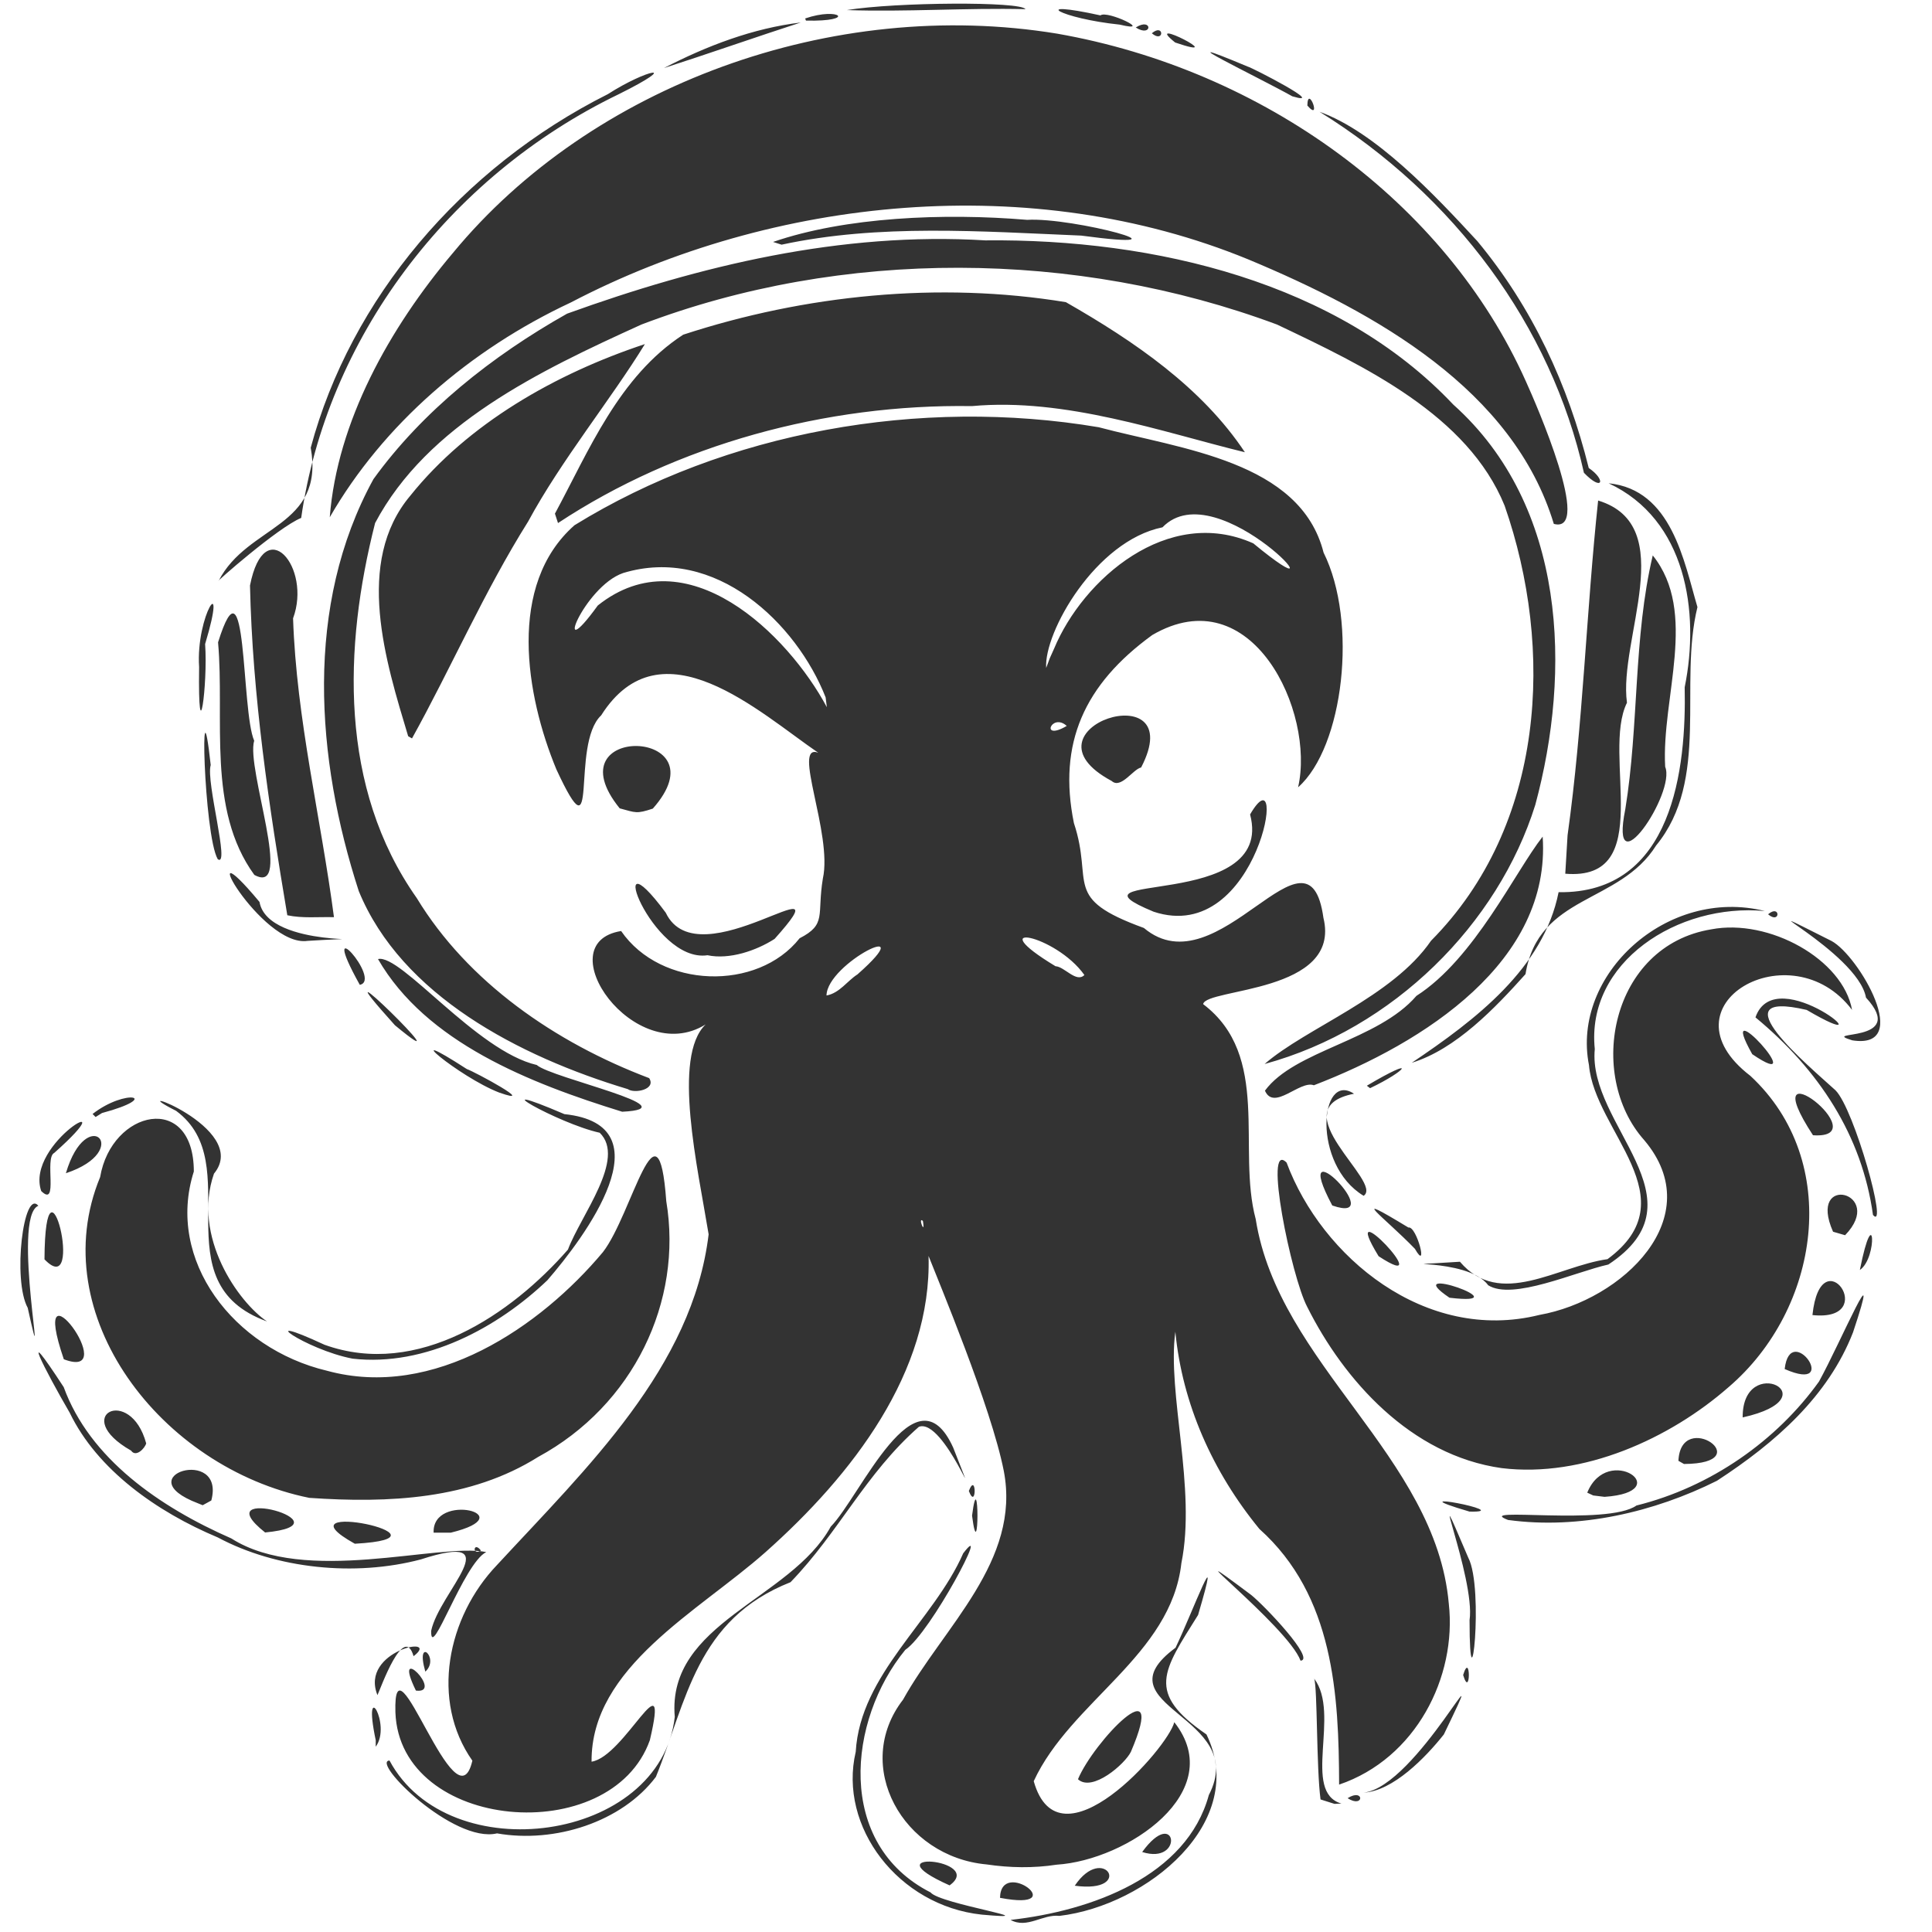 <?xml version="1.0" encoding="UTF-8" standalone="no"?>
<svg
   xmlns:dc="http://purl.org/dc/elements/1.1/"
   xmlns:cc="http://creativecommons.org/ns#"
   xmlns:rdf="http://www.w3.org/1999/02/22-rdf-syntax-ns#"
   xmlns:svg="http://www.w3.org/2000/svg"
   xmlns="http://www.w3.org/2000/svg"
   id="svg8"
   version="1.1"
   viewBox="0 0 512 512"
   height="1935.118"
   width="1935.118">
  <defs
     id="defs2" />
  <g
     transform="translate(0,215)"
     id="layer1">
    <g
       id="g1029"
       transform="matrix(1.139,0,0,1.051,895.123,20.336)">
      <path
         id="path1031"
         d="m -550.756,260.19 c 18.932,-2.297 40.98,-11.03 46.131,-31.49 9.601,-20.028 -26.208,-22.326 -7.749,-37.137 3.794,-8.528 11.176,-30.081 5.245,-8.262 -8.181,14.205 -12.215,19.568 1.951,30.121 9.908,22.018 -13.766,43.13 -34.222,45.757 -3.903,-0.486 -7.515,3.321 -11.357,1.01 z m -6.721,-1.335 c -19.351,-2.231 -33.405,-22.126 -29.307,-41.048 1.063,-19.645 18.11,-32.991 25.009,-50.056 6.722,-9.477 -7.521,20.004 -13.477,24.34 -13.43,17.759 -16.234,48.985 5.889,61.17 2.116,2.934 28.464,7.215 11.886,5.594 z m 4.265,-4.235 c 0.18,-10.36 17.087,3.577 0,0 z m 17.392,-3.053 c 6.809,-10.975 14.02,2.069 0,0 z m -29.125,-0.085 c -19.154,-9.268 8.452,-6.617 0,0 z m 8.624,-5.281 c -19.511,-1.919 -31.339,-24.872 -19.453,-41.547 9.421,-18.373 27.478,-34.98 23.44,-57.674 -2.932,-16.173 -15.245,-47.941 -17.504,-54.205 0.789,29.283 -17.743,55.231 -37.948,74.697 -15.58,14.974 -40.642,28.985 -40.459,52.818 7.682,-1.236 18.259,-27.168 13.563,-5.422 -9.004,27.416 -58.213,22.971 -59.204,-7.022 -0.582,-21.902 14.108,30.011 17.906,12.193 -9.811,-15.122 -5.858,-36.207 5.735,-49.341 20.894,-24.503 45.494,-49.791 49.237,-83.378 -2.514,-16.679 -8.535,-44.784 -0.695,-52.929 -16.525,11.134 -37.065,-20.505 -19.665,-23.549 9.258,14.582 31.761,15.247 41.528,1.828 6.375,-3.551 4.002,-5.796 5.41,-15.055 2.323,-11.282 -7.307,-34.293 -1.075,-31.731 -13.674,-10.12 -36.545,-33.291 -50.512,-9.413 -7.269,7.392 -0.154,37.561 -10.413,13.614 -7.12,-18.635 -11.511,-46.546 4.215,-61.565 35.259,-23.578 80.343,-32.32 121.974,-24.708 19.121,5.522 46.9,8.499 52.313,31.6 8.029,17.485 4.672,49.039 -5.93,59.191 4.024,-18.971 -10.75,-53.06 -33.93,-38.395 -15.856,12.481 -21.991,27.357 -18.232,47.407 4.688,15.303 -2.939,18.887 16.285,26.457 17.346,15.809 38.321,-29.486 41.771,-2.566 4.3,19.047 -27.351,17.693 -27.985,21.769 15.891,13.042 7.843,36.47 12.231,54.207 5.32,36.579 41.9,59.799 44.924,96.949 1.914,18.516 -7.683,39.076 -25.519,45.642 -0.062,-22.523 -1.18,-47.618 -18.549,-64.466 -10.893,-14.415 -17.945,-31.557 -19.553,-49.722 -1.946,15.524 4.925,39.531 1.405,58.344 -2.397,23.278 -25.764,34.833 -34.356,54.981 5.909,22.797 31.258,-8.43 32.705,-14.874 12.722,17.502 -10.983,34.807 -27.374,35.929 -5.409,0.901 -10.887,0.801 -16.287,-0.064 z M -571.156,83.944 c -1.276,-1.26 0.639,4.083 0,0 z m -15.23,-62.159 c 15.48,-14.818 -7.077,-2.897 -7.197,5.314 3.044,-0.599 4.831,-3.692 7.197,-5.314 z m 52.807,0.148 c -6.737,-10.278 -24.471,-13.838 -6.721,-2.215 2.108,0.113 4.844,4.279 6.721,2.215 z m -4.107,-62.809 c -3.54,-3.459 -6.28,4.007 0,0 z m -56.098,-7.191 c -6.735,-18.63 -25.656,-38.444 -47.127,-31.356 -9.195,3.445 -16.768,24.486 -5.885,8.181 20.687,-17.882 44.27,7.349 53.292,25.641 z m 53.15,-12.284 c 6.711,-17.486 26.452,-36.198 46.347,-26.562 23.673,21.151 -8.199,-18.525 -21.127,-4.039 -15.566,3.411 -27.621,26.524 -27.057,35.461 l 0.851,-2.483 0.986,-2.378 z m 20.498,303.422 c 7.974,-11.881 9.896,3.379 0,0 z m -150.108,-4.7 c -10.131,2.609 -29.44,-18.123 -25.018,-18.371 13.789,27.924 63.073,20.608 66.375,-11.008 -1.891,-23.766 26.913,-29.506 36.296,-47.969 6.915,-7.635 19.767,-40.719 28.478,-19.944 7.476,20.817 -2.03,-7.679 -7.979,-5.224 -12.424,11.819 -18.521,26.453 -29.858,39.177 -21.995,9.415 -24.135,29.962 -31.328,49.088 -7.885,11.365 -23.515,16.816 -36.967,14.251 z m 191.609,-8.558 c -0.978,-7.897 -0.71,-28.311 -1.483,-30.456 6.221,8.836 -2.961,28.598 6.342,31.498 l -1.611,0.077 z m 6.295,-0.313 c 3.917,-2.694 3.917,2.694 0,0 z m 3.734,-1.401 c 12.383,-1.427 31.075,-42.583 18.661,-14.676 -4.246,5.816 -11.831,14.275 -18.661,14.676 z m -66.466,-3.38 c 3.58,-9.403 21.143,-29.278 12.322,-6.939 -1.339,3.059 -9.003,10.288 -12.322,6.939 z m -163.391,-9.834 c -3.22,-16.58 3.802,-3.842 -0.008,1.635 z m 0.401,-11.378 c -4.216,-11.296 15.034,-15.296 8.401,-9.813 -2.27,-8.458 -7.682,8.204 -8.401,9.813 z m 8.946,-1.141 c -5.799,-12.866 6.72,0.942 0,0 z m 243.661,-3.923 c 1.769,-6.33 1.769,6.33 0,0 z m -241.467,-0.853 c -2.413,-9.121 3.51,-3.491 0,0 z m 203.635,-2.764 c -2.936,-8.736 -32.954,-33.981 -11.469,-16.562 3.145,2.749 15.032,16.31 11.469,16.562 z m 39.325,-10.225 c 1.442,-10.471 -10.86,-42.669 -0.303,-15.754 3.768,7.774 0.309,41.245 0.303,15.754 z m -241.603,2.697 c 1.9,-9.788 18.607,-25.384 -2.419,-18.003 -15.328,4.391 -33.536,2.387 -47.232,-5.549 -14.183,-6.452 -28.026,-17.039 -34.448,-31.436 -5.641,-10.502 -12.316,-24.608 -1.398,-6.464 6.076,18.058 22.332,30.229 39.002,38.155 17.138,11.858 48.136,1.066 59.311,3.434 -5.276,2.843 -12.989,27.943 -12.816,19.863 z m 11.587,-20.235 c -1.76,-2.518 -2.138,1.397 0,0 z m -29.35,-1.725 c -19.327,-11.682 26.229,-1.564 0,0 z m -20.872,-2.841 c -14.626,-12.584 20.757,-2.153 0,0 z m 39.207,0.052 c -0.4,-10.37 21.232,-4.535 3.975,0.003 z m 125.276,-4.299 c 1.677,-14.084 1.677,14.084 0,0 z m 124.716,1.096 c -8.448,-3.475 23.107,1.579 29.872,-3.648 17.379,-4.678 32.672,-16.424 42.471,-31.257 4.921,-9.651 14.999,-35.452 7.917,-12.404 -5.799,16.14 -18.011,27.787 -31.668,37.428 -14.557,7.878 -31.994,12.332 -48.591,9.88 z m -8.962,-2.109 c -18.732,-5.939 11.361,0.288 0,0 z m -295.859,-2.093 c -16.877,-6.969 6.496,-14.541 3.103,-0.71 l -2.003,1.192 z m 25.889,-1.376 c -34.497,-7.57 -61.881,-46.201 -48.653,-80.876 2.654,-17.016 21.794,-21.516 21.803,-1.418 -6.591,22.413 9.288,44.649 30.957,50.239 24.902,7.404 49.765,-11.168 64.225,-29.908 6.815,-9.519 12.869,-40.649 14.738,-12.855 3.905,25.275 -7.629,51.46 -29.807,64.503 -15.716,10.708 -34.752,11.71 -53.263,10.316 z m 153.468,-1.73 c 1.806,-5.082 1.807,5.082 0,0 z m 143.886,0.425 c 4.735,-12.657 21.042,-0.204 4.026,1.052 l -2.631,-0.347 z m -19.917,-6.194 c -21.172,-3.221 -36.733,-22.235 -45.232,-40.641 -3.702,-7.563 -10.283,-42.388 -4.803,-36.389 8.144,23.725 32.249,45.558 58.811,38.407 19.344,-3.71 39.558,-24.631 24.418,-44.05 -13.597,-16.484 -7.786,-49.054 15.6,-53.182 13.371,-2.779 30.612,7.521 32.736,20.321 -14.12,-20.315 -45.155,-1.235 -23.651,16.635 21.428,21.551 16.167,58.854 -5.134,78.534 -13.564,12.867 -33.7,22.883 -52.743,20.365 z m 41.129,-1.838 c 0.573,-13.326 19.069,0.686 1.292,0.799 l -1.292,-0.799 z m -360.015,-2.573 c -14.258,-8.793 -0.183,-16.625 3.512,-1.827 -0.286,1.209 -2.369,3.632 -3.512,1.827 z m 374.965,-8.371 c -0.105,-16.491 20.95,-5.058 0,0 z m 9.774,-12.199 c 1.305,-12.437 13.388,6.373 0,0 z m -400.39,-2.464 c -8.619,-27.312 14.043,5.779 0,0 z m 67.18,-0.157 c -11.055,-2.298 -23.751,-12.186 -6.535,-3.505 21.757,8.497 43.598,-7.788 56.649,-23.995 2.992,-8.666 13.6,-22.893 7.389,-29.46 -9.783,-2.338 -28.849,-14.264 -8.215,-4.696 24.285,2.762 4.591,31.214 -3.962,41.89 -11.458,11.862 -28.311,21.862 -45.328,19.766 z m -75.58,-12.807 c -3.566,-7.033 -0.972,-30.14 2.478,-25.739 -6.44,2.717 2.595,50.521 -2.478,25.739 z m 55.686,3.43 c -25.09,-9.864 -4.375,-39.688 -21.163,-53.11 -14.219,-7.766 17.716,4.145 8.811,15.842 -5.117,15.905 5.696,32.442 12.352,37.268 z m 359.563,-1.611 c 1.969,-20.162 16.024,1.813 0,0 z m -84.449,-4.373 c -12.423,-9.102 17.601,2.263 0,0 z m 8.995,-3.153 c -4.845,-7.326 -26.777,-4.445 -6.568,-5.922 9.36,11.883 22.624,1.136 34.34,-0.65 19.215,-15.348 -3.009,-32.242 -4.314,-48.927 -4.152,-22.791 18.202,-44.996 40.92,-38.854 -20.238,-2.075 -41.644,12.916 -39.567,34.794 -1.719,19.227 26.072,37.983 3.158,54.339 -7.682,1.843 -22.281,9.125 -27.969,5.221 z m 86.484,-3.843 c 3.33,-18.161 4.233,-3.092 0,0 z m -422.381,-2.685 c 0.178,-31.448 9.684,10.92 0,0 z m 310.41,-0.786 c -10.155,-18.004 14.707,10.43 0,0 z m 8.445,-1.865 c -6.985,-7.859 -16.417,-15.164 -1.514,-5.371 1.952,-0.485 4.739,11.466 1.514,5.371 z m 97.29,-4.313 c -6.129,-14.954 12.433,-9.909 2.801,0.883 l -2.801,-0.883 z m 9.29,-4.226 c -2.568,-20.059 -12.592,-36.609 -27.342,-49.821 4.719,-14.84 32.362,11.099 11.914,-1.879 -21.086,-5.327 0.575,14.201 6.698,20.258 4.378,4.708 12.372,35.881 8.73,31.442 z m -125.808,-2.388 c -10.544,-21.484 13.727,5.181 0,0 z m 7.297,-2.442 c -12.097,-7.924 -10.222,-31.491 -2.24,-25.736 -17.4,3.725 6.998,22.295 2.24,25.736 z m -307.683,-1.198 c -3.845,-12.204 20.8,-26.718 3.029,-9.616 -2.352,1.206 1.081,13.956 -3.029,9.616 z m 5.739,-4.493 c 4.887,-17.91 15.816,-5.69 0,0 z m 406.497,-9.579 c -14.553,-24.109 15.59,1.146 0,0 z m -400.287,-5.361 c 7.723,-6.552 16.364,-4.372 2.192,-0.24 l -1.489,1.003 z m 123.223,-0.566 c -21.587,-7.228 -45.62,-17.5 -56.815,-38.495 5.279,-1.41 22.898,23.194 36.933,26.707 3.429,3.312 36.201,10.921 19.882,11.788 z m 149.551,-5.312 c 6.936,-10.202 26.226,-12.562 35.25,-23.906 13.499,-9.354 23.012,-31.419 29.366,-40.151 1.981,31.422 -27.459,51.957 -53.231,62.696 -3.244,-1.348 -9.281,6.58 -11.386,1.361 z m -178.199,0.466 c -9.339,-3.922 -24.544,-17.859 -7.494,-5.912 1.757,0.637 16.923,9.515 7.494,5.912 z m 29.956,-0.854 c -25.303,-8.237 -52.658,-23.683 -62.595,-49.933 -9.982,-33.356 -12.717,-71.995 3.412,-103.875 11.448,-17.167 27.574,-31.048 45.056,-41.727 30.987,-12.122 63.759,-20.692 97.316,-18.48 39.482,-0.443 82.045,10.607 108.861,41.391 26.439,25.627 27.476,67.333 19.093,100.952 -8.66,30.019 -32.956,56.452 -62.979,65.337 9.694,-9.138 29.728,-16.864 38.723,-31.079 26.606,-29.082 28.723,-73.633 17.12,-109.707 -8.586,-22.826 -32.49,-35.124 -52.958,-45.67 -46.797,-18.884 -101.154,-19.279 -147.876,-0.002 -23.772,11.7 -49.812,25.202 -61.971,50.056 -7.327,31.21 -8.444,66.695 9.694,94.564 11.835,21.129 32.16,36.422 54.075,45.4 1.694,2.873 -3.432,3.97 -4.973,2.774 z m 171.952,-0.861 c 12.068,-7.757 9.309,-3.788 0.747,0.619 z m 10.455,-5.787 c 14.954,-10.896 30.646,-23.87 34.159,-43.009 26.721,0.442 29.734,-31.453 29.337,-51.68 3.583,-19.004 0.323,-42.33 -17.689,-51.426 14.677,1.588 17.531,19.743 20.658,31.218 -4.427,19.513 2.972,43.515 -9.621,60.118 -8.565,14.838 -27.378,12.264 -30.384,32.432 -7.085,8.562 -16.209,18.933 -26.46,22.348 z m 79.216,-2.164 c -9.121,-17.564 14.531,10.712 0,0 z m -315.809,-7.297 c -21.003,-25.299 18.476,16.562 0,0 z m 339.087,3.807 c -8.07,-2.669 13.184,0.999 3.186,-10.776 -1.888,-11.639 -32.366,-27.504 -8.021,-14.283 6.363,3.725 19.109,27.492 4.834,25.059 z m -347.26,-14 c -10.309,-20.089 5.389,-1.125 0,0 z m 80.903,-7.458 c -13.02,2.101 -24.714,-32.635 -9.717,-10.728 7.654,17.466 42.803,-14.588 25.325,6.611 -4.258,2.963 -10.504,5.28 -15.608,4.117 z m -93.038,-3.623 c -10.81,1.769 -27.69,-31.25 -11.199,-9.821 1.973,12.293 33.579,8.308 11.199,9.821 z m -4.73,-6.46 c -4.27,-27.514 -8.11,-55.272 -8.681,-83.144 3.38,-18.706 14.42,-4.59 10.022,8.27 0.779,25.429 6.466,50.225 9.515,75.361 -3.611,-0.116 -7.305,0.334 -10.856,-0.487 z M -374.51,6.622 c 2.917,-2.672 2.917,2.672 0,0 z M -517.472,5.972 c -23.267,-10.451 28.442,0.124 22.445,-24.525 9.175,-17.105 2.135,33.347 -22.445,24.525 z m -209.238,-9.281 c -11.099,-16.551 -6.856,-39.3 -8.439,-58.643 6.846,-23.659 5.336,17.242 8.405,24.807 -1.953,6.925 9.365,39.354 0.035,33.836 z m 305.549,-9.982 c 3.611,-28.01 4.354,-56.405 7.112,-84.417 19.078,6.308 4.676,35.008 6.709,50.986 -5.971,12.999 6.926,45.037 -14.354,43.114 z m -314.055,6.029 c -3.288,-6.116 -4.259,-49.577 -1.643,-23.754 -1.173,4.164 4.576,25.959 1.643,23.754 z m 327.487,-12.605 c 3.194,-21.17 1.859,-43.282 6.391,-64.001 10.623,14.382 1.986,35.812 2.889,53.297 2.56,6.619 -13.136,31.506 -9.281,10.704 z m -233.97,-0.224 c -16.154,-21.595 24.38,-20.345 7.706,0.066 -3.839,1.379 -3.94,1.021 -7.706,-0.066 z m 114.468,-6.901 c -22.912,-13.312 18.454,-27.578 6.852,-3.407 -1.904,0.44 -4.696,5.511 -6.852,3.407 z m -163.687,-11.288 c -5.194,-18.754 -12.563,-43.844 0.51,-60.662 13.403,-18.128 33.692,-30.712 54.568,-38.211 -7.833,13.858 -19.465,29.29 -27.174,44.759 -10.163,17.529 -17.912,36.888 -27.011,54.67 z m -48.64,-17.448 c -0.807,-13.016 6.8,-25.186 1.398,-5.799 0.67,10.226 -1.693,28.731 -1.398,5.799 z m 4.554,-21.752 c 6.728,-14.167 24.698,-13.419 21.419,-33.548 9.282,-37.485 34.94,-70.531 69.129,-89.151 9.212,-6.398 17.389,-7.991 2.59,-0.014 -40.104,20.977 -68.075,62.115 -73.941,106.87 -5.442,2.421 -20.278,16.618 -19.198,15.843 z m 310.646,-14.335 c -9.42,-33.731 -41.209,-53.197 -71.133,-66.712 -50.198,-22.326 -110.301,-15.9 -157.576,10.877 -23.518,11.917 -43.67,30.801 -56.092,54.159 1.726,-24.037 13.827,-47.626 28.692,-66.692 32.153,-42.235 88.229,-64.542 140.53,-55.251 47.917,9.098 90.385,42.425 109.042,87.59 2.439,5.808 15.655,38.669 6.536,36.029 z m -232.41,-2.589 c 7.902,-15.854 14.852,-34.555 29.844,-45.123 28.27,-10.021 59.442,-13.473 89.037,-8.198 15.966,9.9 31.621,21.495 41.649,37.842 -19.158,-5.063 -41.804,-13.801 -63.51,-11.634 -34.084,-0.574 -68.695,9.736 -96.306,29.488 l -0.714,-2.375 z m 239.414,-10.301 c -7.627,-37.027 -30.106,-69.912 -61.513,-91.024 12.94,5.045 26.551,20.673 36.702,32.599 12.856,16.781 21.144,36.317 25.932,57.217 4.1,3.028 3.236,6.103 -1.121,1.208 z m -188.664,-58.206 c 16.815,-6.278 39.715,-7.337 59.119,-5.571 10.635,-0.705 40.8,8.065 12.574,3.971 -23.181,-1.047 -47.01,-3.006 -69.707,2.29 l -1.986,-0.69 z m 124.312,-34.394 c 0.086,-5.503 3.48,4.38 0,0 z m -3.495,-2.326 c -8.039,-4.872 -31.692,-17.162 -10.435,-7.521 1.137,0.306 18.872,10.232 10.435,7.521 z m -146.209,-7.125 c 9.987,-5.608 20.751,-10.051 31.837,-11.486 -9.422,3.298 -22.717,8.323 -31.837,11.486 z m 118.946,-6.445 c -8.102,-7.045 13.526,4.997 0,0 z m -5.431,-2.324 c 2.917,-2.672 2.917,2.672 0,0 z m -3.734,-1.461 c 3.917,-2.694 3.917,2.694 0,0 z m -3.734,-0.722 c -13.66,-1.527 -21.613,-6.4 -4.481,-2.328 1.548,-1.386 12.709,4.484 4.481,2.328 z m -73.187,-1.554 c 8.008,-2.981 12.154,0.839 0.19,0.541 z m 9.708,-2.115 c 11.433,-2.021 40.617,-2.206 41.544,-0.228 -13.81,-0.359 -27.916,0.74 -41.544,0.228 z"
         style="fill:#333333;fill-opacity:1;stroke-width:0.739" />
    </g>
  </g>
</svg>
